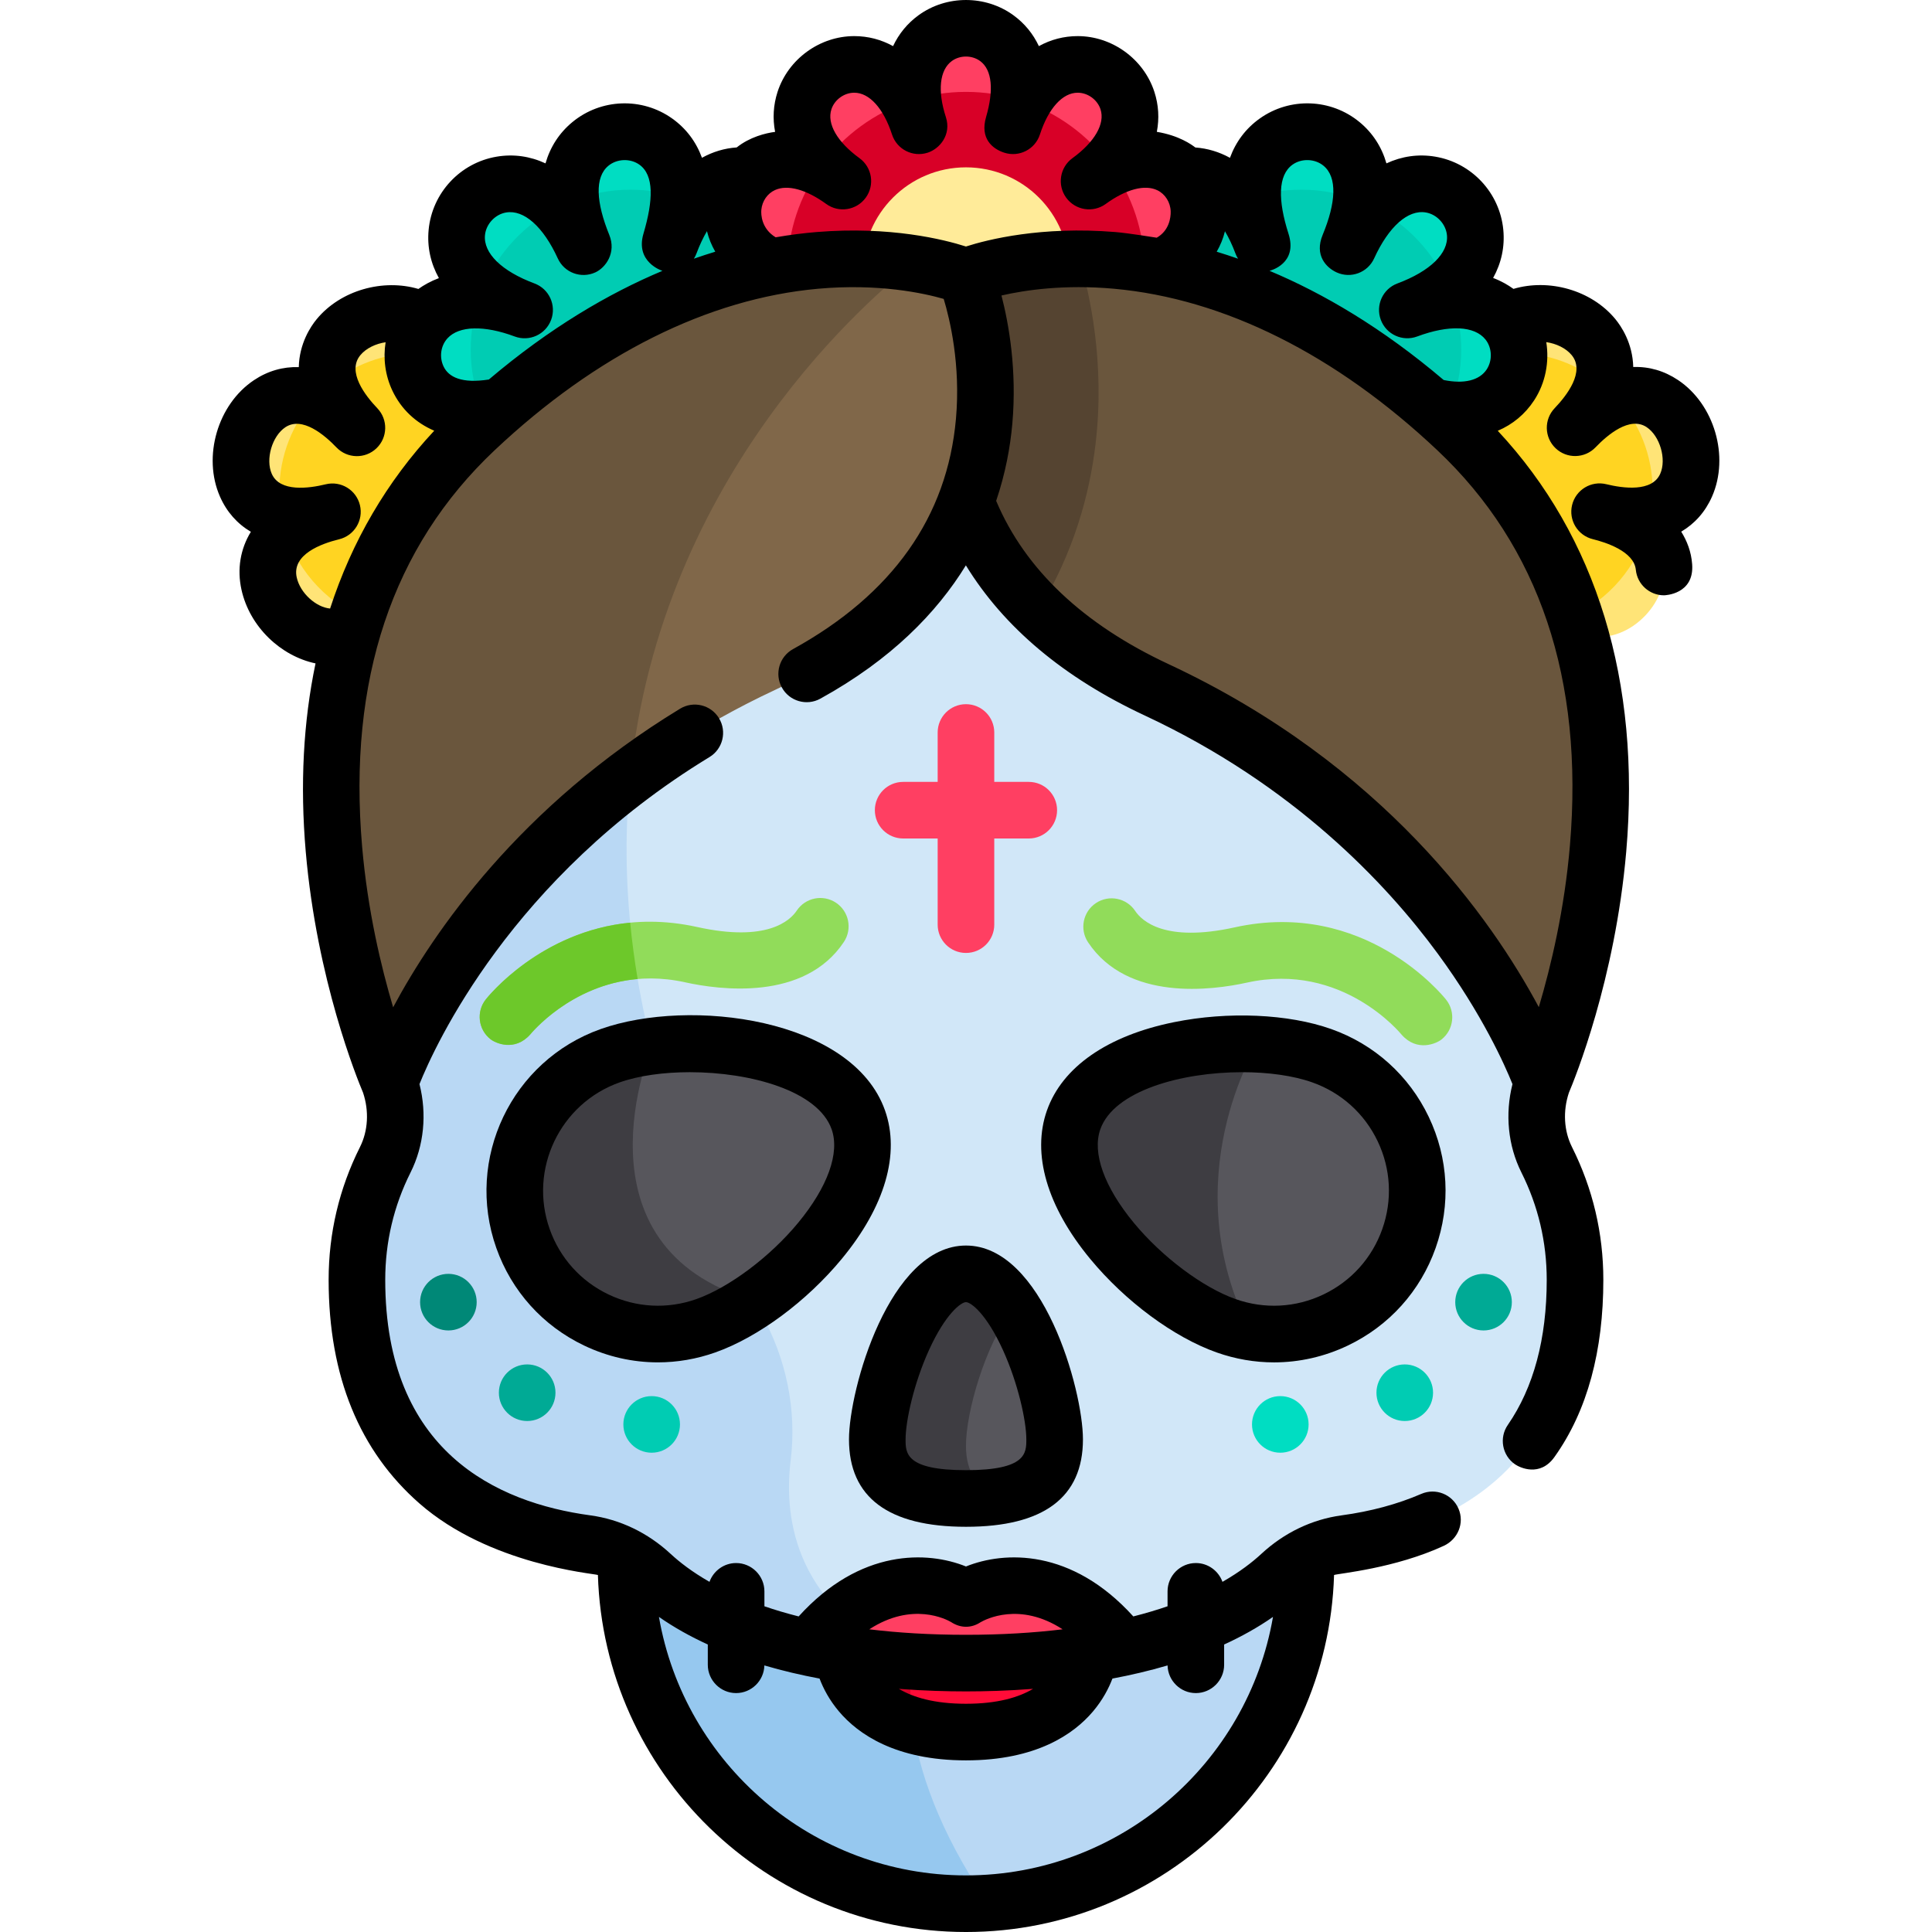 <?xml version="1.0" encoding="iso-8859-1"?>
<!-- Generator: Adobe Illustrator 19.0.0, SVG Export Plug-In . SVG Version: 6.00 Build 0)  -->
<svg xmlns="http://www.w3.org/2000/svg" xmlns:xlink="http://www.w3.org/1999/xlink" version="1.1" id="Capa_1" x="0px" y="0px" viewBox="0 0 512.004 512.004" style="enable-background:new 0 0 512.004 512.004;" xml:space="preserve">
<g>
	<path style="fill:#FFE477;" d="M394.908,107.849c-11.977-41.073,52.092-25.404,22.511,5.505   c29.581-30.909,48.046,32.411,6.487,22.248c41.559,10.163-4.046,57.815-16.024,16.743c11.977,41.073-52.092,25.404-22.511-5.505   c-29.581,30.909-48.046-32.411-6.488-22.248C337.326,114.427,382.931,66.776,394.908,107.849z"/>
	<path style="fill:#FFE477;" d="M117.096,107.876c11.977-41.073-52.092-25.404-22.511,5.505   c-29.581-30.909-48.046,32.411-6.487,22.248c-41.559,10.163,4.046,57.815,16.024,16.743c-11.977,41.073,52.092,25.404,22.511-5.505   c29.581,30.909,48.046-32.411,6.487-22.248C174.678,114.455,129.073,66.803,117.096,107.876z"/>
</g>
<g>
	<path style="fill:#FFD422;" d="M133.119,124.619c5.563-1.361,9.552-3.397,12.282-5.798c-3.441-10.597-11.583-19.073-21.971-22.962   c-2.52,2.621-4.73,6.517-6.334,12.017c1.604-5.499,1.834-9.971,1.119-13.536c-2.454-0.519-4.998-0.797-7.606-0.797   c-8.836,0-16.94,3.133-23.263,8.348c1.01,3.492,3.279,7.353,7.239,11.49c-3.958-4.136-7.714-6.572-11.157-7.735   c-5.842,6.483-9.4,15.064-9.4,24.478c0,2.055,0.178,4.068,0.504,6.03c3.529,0.87,8.005,0.835,13.567-0.525   c-5.563,1.361-9.552,3.397-12.282,5.798c3.441,10.597,11.583,19.073,21.971,22.961c2.52-2.621,4.73-6.517,6.334-12.018   c-1.604,5.499-1.834,9.971-1.119,13.536c2.454,0.519,4.998,0.797,7.606,0.797c8.836,0,16.94-3.133,23.263-8.348   c-1.01-3.492-3.279-7.352-7.239-11.49c3.958,4.136,7.714,6.572,11.157,7.735c5.842-6.483,9.4-15.064,9.4-24.478   c0-2.055-0.178-4.068-0.504-6.031C143.157,123.224,138.68,123.259,133.119,124.619z"/>
	<path style="fill:#FFD422;" d="M378.885,124.591c-5.563-1.361-9.552-3.397-12.281-5.798c3.441-10.597,11.583-19.073,21.971-22.962   c2.52,2.621,4.73,6.517,6.334,12.017c-1.604-5.499-1.834-9.971-1.119-13.536c2.454-0.519,4.998-0.797,7.606-0.797   c8.836,0,16.94,3.133,23.263,8.348c-1.01,3.492-3.279,7.353-7.239,11.49c3.958-4.136,7.714-6.572,11.157-7.735   c5.842,6.483,9.4,15.064,9.4,24.478c0,2.055-0.178,4.068-0.504,6.03c-3.529,0.87-8.005,0.835-13.567-0.525   c5.563,1.361,9.552,3.397,12.281,5.798c-3.441,10.597-11.583,19.073-21.971,22.961c-2.52-2.621-4.73-6.517-6.334-12.018   c1.604,5.499,1.834,9.971,1.119,13.536c-2.454,0.519-4.998,0.797-7.606,0.797c-8.836,0-16.94-3.133-23.263-8.348   c1.01-3.492,3.279-7.352,7.239-11.49c-3.958,4.136-7.714,6.572-11.157,7.735c-5.842-6.483-9.4-15.064-9.4-24.478   c0-2.055,0.178-4.068,0.504-6.031C368.847,123.196,373.323,123.231,378.885,124.591z"/>
</g>
<g>
	<path style="fill:#00DDC2;" d="M177.549,64.549c15.156-40.638-40.924-38.633-22.906,0.819   c-18.018-39.452-56.255,1.62-15.618,16.776c-40.638-15.156-38.633,40.924,0.819,22.906c-39.452,18.018,1.62,56.255,16.776,15.618   c-15.156,40.638,40.924,38.633,22.906-0.819c18.018,39.452,56.255-1.62,15.618-16.776c40.638,15.156,38.633-40.924-0.819-22.906   C233.777,62.149,192.705,23.913,177.549,64.549z"/>
	<path style="fill:#00DDC2;" d="M334.437,64.549c-15.156-40.638,40.924-38.633,22.906,0.819   c18.018-39.452,56.255,1.62,15.618,16.776c40.637-15.156,38.633,40.924-0.819,22.906c39.452,18.018-1.62,56.255-16.776,15.618   c15.156,40.638-40.924,38.633-22.906-0.819c-18.018,39.452-56.255-1.62-15.618-16.776c-40.637,15.156-38.633-40.924,0.819-22.906   C278.21,62.149,319.281,23.913,334.437,64.549z"/>
</g>
<g>
	<path style="fill:#00CCB3;" d="M206.083,109.093c-2.727-2.237-6.318-4.297-10.938-6.02c4.618,1.722,8.679,2.517,12.204,2.612   c1.342-4.121,2.076-8.513,2.076-13.077c0-5.629-1.113-11-3.116-15.918c-3.507,0.347-7.5,1.43-11.981,3.477   c4.478-2.045,7.909-4.352,10.468-6.773c-4.52-8.833-12.043-15.887-21.224-19.782c-2.237,2.727-4.297,6.317-6.02,10.937   c1.722-4.617,2.517-8.678,2.612-12.203c-4.121-1.342-8.513-2.076-13.077-2.076c-5.629,0-11,1.113-15.918,3.116   c0.348,3.507,1.43,7.5,3.477,11.981c-2.045-4.478-4.352-7.909-6.773-10.467c-8.833,4.52-15.887,12.042-19.783,21.223   c2.727,2.237,6.317,4.297,10.938,6.02c-4.618-1.722-8.679-2.517-12.204-2.612c-1.342,4.121-2.076,8.514-2.076,13.078   c0,5.629,1.113,11,3.116,15.918c3.507-0.347,7.5-1.43,11.982-3.477c-4.478,2.045-7.909,4.352-10.468,6.773   c4.52,8.833,12.042,15.887,21.224,19.782c2.237-2.727,4.297-6.317,6.02-10.938c-1.722,4.618-2.517,8.679-2.612,12.203   c4.121,1.342,8.514,2.076,13.078,2.076c5.629,0,11-1.113,15.918-3.116c-0.347-3.507-1.43-7.5-3.477-11.981   c2.045,4.478,4.352,7.909,6.773,10.468C195.133,125.797,202.186,118.275,206.083,109.093z"/>
	<path style="fill:#00CCB3;" d="M305.904,109.093c2.727-2.237,6.318-4.297,10.938-6.02c-4.618,1.722-8.679,2.517-12.203,2.612   c-1.342-4.121-2.076-8.513-2.076-13.077c0-5.629,1.113-11,3.116-15.918c3.507,0.347,7.5,1.43,11.981,3.477   c-4.478-2.045-7.909-4.352-10.468-6.773c4.52-8.833,12.042-15.887,21.224-19.782c2.237,2.727,4.297,6.317,6.02,10.937   c-1.722-4.617-2.517-8.678-2.612-12.203c4.121-1.342,8.513-2.076,13.077-2.076c5.629,0,11,1.113,15.918,3.116   c-0.348,3.507-1.43,7.5-3.477,11.981c2.045-4.478,4.352-7.909,6.773-10.467c8.833,4.52,15.887,12.042,19.783,21.223   c-2.727,2.237-6.317,4.297-10.938,6.02c4.618-1.722,8.679-2.517,12.204-2.612c1.342,4.121,2.076,8.514,2.076,13.078   c0,5.629-1.113,11-3.116,15.918c-3.507-0.347-7.5-1.43-11.982-3.477c4.478,2.045,7.909,4.352,10.468,6.773   c-4.52,8.833-12.042,15.887-21.224,19.782c-2.237-2.727-4.297-6.317-6.02-10.938c1.722,4.618,2.517,8.679,2.612,12.203   c-4.121,1.342-8.514,2.076-13.078,2.076c-5.629,0-11-1.113-15.918-3.116c0.347-3.507,1.43-7.5,3.477-11.981   c-2.045,4.478-4.352,7.909-6.773,10.468C316.853,125.797,309.8,118.275,305.904,109.093z"/>
</g>
<path style="fill:#FF3F62;" d="M268.456,33.331c11.198-34.466-36.125-34.466-24.926,0c-11.198-34.466-49.485-6.65-20.166,14.652  c-29.319-21.302-43.943,23.706-7.702,23.706c-36.24,0-21.616,45.008,7.702,23.706c-29.319,21.302,8.967,49.118,20.166,14.652  c-11.198,34.466,36.125,34.466,24.926,0c11.198,34.466,49.485,6.65,20.166-14.652c29.319,21.302,43.943-23.706,7.702-23.706  c36.241,0,21.616-45.008-7.702-23.706C317.941,26.681,279.656-1.135,268.456,33.331z"/>
<path style="fill:#D80027;" d="M303.316,72.344c-2.082-0.418-4.402-0.655-6.99-0.655c2.588,0,4.908-0.236,6.99-0.655  c-0.136-9.901-3.325-19.074-8.669-26.623c-1.926,0.885-3.936,2.055-6.024,3.572c2.092-1.52,3.828-3.073,5.266-4.634  c-5.665-7.555-13.539-13.357-22.648-16.466c-1.042,1.852-1.984,3.986-2.784,6.448c0.802-2.468,1.295-4.752,1.539-6.866  c-4.427-1.374-9.129-2.115-14.003-2.115c-4.873,0-9.575,0.741-14.003,2.115c0.245,2.114,0.738,4.399,1.539,6.866  c-0.8-2.462-1.742-4.596-2.784-6.448c-9.109,3.108-16.984,8.909-22.648,16.466c1.438,1.561,3.174,3.114,5.266,4.634  c-2.088-1.517-4.099-2.687-6.024-3.572c-5.344,7.55-8.533,16.722-8.669,26.623c2.082,0.419,4.402,0.655,6.991,0.655  c-2.588,0-4.908,0.236-6.991,0.655c0.135,9.901,3.325,19.074,8.669,26.623c1.926-0.885,3.936-2.055,6.024-3.572  c-2.092,1.52-3.828,3.073-5.266,4.634c5.665,7.555,13.539,13.357,22.648,16.465c1.042-1.851,1.984-3.985,2.784-6.447  c-0.802,2.467-1.295,4.752-1.539,6.866c4.427,1.374,9.129,2.115,14.003,2.115c4.873,0,9.575-0.741,14.003-2.115  c-0.245-2.114-0.738-4.399-1.539-6.866c0.8,2.462,1.742,4.596,2.784,6.447c9.109-3.109,16.983-8.909,22.648-16.466  c-1.438-1.561-3.174-3.114-5.266-4.634c2.088,1.517,4.098,2.687,6.024,3.572C299.99,91.417,303.181,82.245,303.316,72.344z"/>
<circle style="fill:#FFEB99;" cx="255.993" cy="71.685" r="27.338"/>
<path style="fill:#B9D8F4;" d="M255.994,504.501L255.994,504.501c-49.551,0-90.094-40.542-90.094-90.093v-47.582  c0-49.551,40.542-90.093,90.093-90.093l0,0c49.551,0,90.093,40.542,90.093,90.093v47.581  C346.086,463.96,305.545,504.501,255.994,504.501z"/>
<path style="fill:#96C8EF;" d="M242.041,440.368l1.268-162.731c-43.602,6.213-77.409,43.942-77.409,89.19v47.581  c0,49.551,40.542,90.094,90.093,90.094l0,0c1.929,0,3.842-0.069,5.741-0.19C235.126,465.111,242.041,440.368,242.041,440.368z"/>
<path style="fill:#D1E7F8;" d="M409.888,307.339c-3.167-6.316-3.452-13.671-1.163-20.355c5.645-16.479,8.701-34.158,8.674-52.557  c-0.128-88.262-41.827-161.157-161.407-161.157S94.715,146.165,94.586,234.427c-0.027,18.399,3.029,36.078,8.674,52.557  c2.29,6.684,2.004,14.039-1.163,20.355c-4.803,9.578-7.512,20.386-7.512,31.83c0,52.882,36.81,66.587,60.843,69.845  c6.458,0.875,12.424,3.855,17.204,8.287c9.837,9.121,33.261,23.443,83.359,23.443s73.522-14.322,83.359-23.443  c4.779-4.431,10.744-7.411,17.204-8.287c24.034-3.258,60.844-16.963,60.844-69.845C417.399,327.725,414.69,316.918,409.888,307.339z  "/>
<path style="fill:#B9D8F4;" d="M237.143,73.945C132.006,81.296,94.709,150.997,94.587,234.448  c-0.027,18.399,3.029,36.078,8.674,52.557c2.29,6.684,2.004,14.039-1.163,20.355c-4.803,9.578-7.512,20.386-7.512,31.83  c0,52.916,36.858,66.605,60.89,69.851c6.341,0.857,12.234,3.652,16.896,8.036c8.741,8.223,28.671,20.905,69.669,23.289  c-30.926-13.971-34.48-37.247-32.5-53.378c1.651-13.448-1.207-27.088-7.842-38.901C115.027,193.791,210.27,96.974,237.143,73.945z"/>
<path style="fill:#57565C;" d="M279.493,381.451c0,12.979-10.521,15.667-23.5,15.667c-12.979,0-23.5-2.688-23.5-15.667  c0-12.979,10.521-43.866,23.5-43.866C268.971,337.586,279.493,368.473,279.493,381.451z"/>
<path style="fill:#3E3D42;" d="M255.993,383.182c0-8.943,4.996-26.388,12.35-36.372c-3.589-5.453-7.818-9.224-12.35-9.224  c-12.979,0-23.5,30.887-23.5,43.866s10.521,15.667,23.5,15.667c2.962,0,5.793-0.143,8.404-0.513  C259.261,394.447,255.993,390.413,255.993,383.182z"/>
<g>
	<path style="fill:#57565C;" d="M187.056,351.344c-19.763,6.998-41.457-3.35-48.455-23.113c-6.998-19.763,3.35-41.457,23.113-48.455   c19.763-6.998,58.748-2.772,65.747,16.991C234.459,316.53,206.819,344.346,187.056,351.344z"/>
	<path style="fill:#57565C;" d="M324.934,351.344c19.763,6.998,41.457-3.35,48.455-23.113c6.998-19.763-3.35-41.457-23.113-48.455   c-19.763-6.998-58.748-2.772-65.747,16.991C277.531,316.53,305.172,344.346,324.934,351.344z"/>
</g>
<g>
	<path style="fill:#3E3D42;" d="M172.73,277.269c-4.034,0.525-7.784,1.363-11.015,2.507c-19.763,6.998-30.111,28.691-23.114,48.455   c6.998,19.763,28.692,30.111,48.455,23.114c4.041-1.431,8.41-3.743,12.747-6.668C150.375,330.414,172.729,277.27,172.73,277.269z"/>
	<path style="fill:#3E3D42;" d="M324.934,351.338c2.149,0.761,4.32,1.304,6.493,1.666c-20.671-40.602,1.818-76.276,1.818-76.276l0,0   c-19.754-0.989-43.415,5.059-48.717,20.033C277.531,316.523,305.172,344.34,324.934,351.338z"/>
</g>
<path style="fill:#FF3F62;" d="M255.993,440.745c16.648,0,30.334-1.587,41.571-4.033c-20.587-26.24-41.571-13.222-41.571-13.222  s-20.984-13.019-41.571,13.222C225.658,439.158,239.346,440.745,255.993,440.745z"/>
<g>
	<path style="fill:#FF0C38;" d="M223.113,427.856c-2.848,2.281-5.748,5.193-8.64,8.878c7.913,1.723,17.047,3.016,27.568,3.632   C234.005,436.731,227.831,432.461,223.113,427.856z"/>
	<path style="fill:#FF0C38;" d="M223.175,438.358c0.015,0.151,2.148,20.661,32.818,20.661c30.671,0,32.803-20.511,32.818-20.661   c-9.404,1.489-20.275,2.387-32.818,2.387C243.45,440.745,232.58,439.847,223.175,438.358z"/>
</g>
<path style="fill:#D80027;" d="M241.847,457.197c-1.486-10.804,0.195-16.829,0.195-16.829v-0.021  c-6.86-0.399-13.14-1.083-18.867-1.99C223.187,438.481,224.62,452.177,241.847,457.197z"/>
<circle style="fill:#008877;" cx="118.827" cy="345.086" r="7.5"/>
<circle style="fill:#00AA95;" cx="139.708" cy="369.087" r="7.5"/>
<circle style="fill:#00CCB3;" cx="172.699" cy="377.487" r="7.5"/>
<circle style="fill:#00AA95;" cx="393.158" cy="345.086" r="7.5"/>
<circle style="fill:#00CCB3;" cx="372.277" cy="369.087" r="7.5"/>
<circle style="fill:#00DDC2;" cx="339.296" cy="377.487" r="7.5"/>
<path style="fill:#FF3F62;" d="M272.638,207.211h-9.145v-13.094c0-4.143-3.357-7.5-7.5-7.5c-4.142,0-7.5,3.357-7.5,7.5v13.094  h-9.145c-4.142,0-7.5,3.357-7.5,7.5s3.358,7.5,7.5,7.5h9.145v22.831c0,4.143,3.358,7.5,7.5,7.5c4.143,0,7.5-3.357,7.5-7.5v-22.831  h9.145c4.143,0,7.5-3.357,7.5-7.5S276.781,207.211,272.638,207.211z"/>
<path style="fill:#91DC5A;" d="M129.971,275.389c-3.25-2.569-3.801-7.286-1.232-10.535c0.867-1.097,21.634-26.782,56.033-19.182  c18.474,4.079,24.6-1.683,26.376-4.348c2.296-3.448,6.953-4.382,10.399-2.087c3.448,2.296,4.382,6.952,2.086,10.399  c-10.467,15.723-32.927,12.709-42.098,10.682c-25.326-5.592-40.866,13.653-41.031,13.838  C136.414,278.742,131.349,276.478,129.971,275.389z"/>
<path style="fill:#6DC82A;" d="M167.004,244.519c-23.678,2.275-37.559,19.443-38.264,20.335c-2.569,3.249-2.018,7.966,1.232,10.535  c1.377,1.089,6.441,3.353,10.535-1.232c0.136-0.152,10.668-13.175,28.48-14.701C168.132,254.384,167.476,249.404,167.004,244.519z"/>
<path style="fill:#91DC5A;" d="M382.015,275.477c3.25-2.569,3.801-7.286,1.232-10.535c-0.867-1.097-21.634-26.782-56.033-19.182  c-18.474,4.079-24.6-1.683-26.376-4.348c-2.296-3.448-6.953-4.382-10.399-2.087c-3.448,2.296-4.382,6.952-2.086,10.399  c10.467,15.723,32.927,12.709,42.098,10.682c25.326-5.592,40.866,13.653,41.031,13.838  C375.574,278.83,380.638,276.566,382.015,275.477z"/>
<path style="fill:#6A563D;" d="M255.993,73.272c0,0-28.998,72.419,50.538,109.536s102.193,104.177,102.193,104.177  s46.938-107.491-22.657-173.109S255.993,73.272,255.993,73.272z"/>
<path style="fill:#554431;" d="M255.986,73.269c0,0-20.12,50.279,19.18,88.521c9.442-15.37,13.605-30.922,15.17-44.144  c2.539-21.444-1.506-39.698-4.299-49.054C267.411,68.548,255.986,73.269,255.986,73.269z"/>
<path style="fill:#806749;" d="M255.993,73.272c0,0,28.998,72.419-50.538,109.536S103.261,286.985,103.261,286.985  s-46.938-107.491,22.657-173.109S255.993,73.272,255.993,73.272z"/>
<path style="fill:#6A563D;" d="M167.017,205.812c8.084-80.584,64.807-127.982,75.147-136.001  c-21.77-3.429-66.694-2.657-116.246,44.065c-69.595,65.618-22.657,173.109-22.657,173.109S118.332,242.397,167.017,205.812z"/>
<path d="M255.993,404.617c20.57,0,31-7.794,31-23.167c0-13.201-10.658-51.365-31-51.365c-20.341,0-31,38.165-31,51.365  C224.993,396.823,235.423,404.617,255.993,404.617z M246.203,357.758c4.357-9.574,8.477-12.673,9.79-12.673  c1.312,0,5.433,3.098,9.79,12.673c4.033,8.861,6.209,18.821,6.209,23.692c0,3.638,0,8.166-16,8.166s-16-4.528-16-8.166  C239.994,376.579,242.17,366.62,246.203,357.758z"/>
<path d="M159.211,272.705c-23.63,8.368-36.046,34.399-27.68,58.028c4.053,11.447,12.322,20.631,23.282,25.858  c6.208,2.962,12.859,4.453,19.54,4.453c5.113,0,10.245-0.874,15.208-2.631c11.367-4.025,24.21-13.526,33.517-24.796  c11.459-13.876,15.527-27.853,11.454-39.356C225.871,269.811,182.867,264.329,159.211,272.705z M211.511,324.066  c-7.443,9.013-18.277,17.134-26.958,20.207v0.001c-7.669,2.714-15.939,2.281-23.282-1.221c-7.344-3.503-12.884-9.656-15.6-17.327  c-5.606-15.832,2.714-33.274,18.547-38.881c5.064-1.794,11.673-2.7,18.591-2.7c16.16,0,33.98,4.953,37.582,15.124  C222.602,305.516,219.365,314.555,211.511,324.066z"/>
<path d="M357.178,356.592c10.959-5.228,19.229-14.411,23.28-25.857c4.054-11.446,3.407-23.787-1.821-34.747  c-5.228-10.96-14.411-19.229-25.858-23.282c-11.367-4.023-27.326-4.724-41.652-1.819c-17.638,3.572-29.594,11.875-33.667,23.377  c-4.072,11.503-0.005,25.48,11.454,39.356c9.307,11.27,22.15,20.771,33.518,24.796l-0.001-0.001  c4.963,1.758,10.094,2.632,15.208,2.632C344.318,361.046,350.97,359.555,357.178,356.592z M327.438,344.273  c-8.681-3.073-19.515-11.193-26.958-20.207c-7.854-9.512-11.091-18.55-8.879-24.797c3.601-10.171,21.42-15.124,37.581-15.124  c6.915,0,13.528,0.907,18.591,2.7c7.67,2.716,13.824,8.255,17.327,15.6c3.503,7.344,3.937,15.612,1.22,23.282  c-2.715,7.669-8.255,13.823-15.599,17.326C343.375,346.558,335.107,346.989,327.438,344.273L327.438,344.273z"/>
<path d="M444.713,100.723c-3.684-2.46-7.708-3.611-11.884-3.462c-0.153-6.337-3.195-10.822-4.748-12.705  c-6.388-7.739-17.672-10.777-26.995-7.997c-1.474-1.063-3.246-2.088-5.389-2.897c2.179-3.936,3.128-8.253,2.697-12.77  c-0.934-9.779-8.352-17.748-18.04-19.378c-4.473-0.751-8.849-0.114-12.932,1.779c-1.242-4.324-3.625-8.049-7.123-10.938  c-7.574-6.254-18.454-6.646-26.457-0.945c-3.699,2.634-6.343,6.183-7.89,10.413c-2.865-1.579-5.943-2.504-9.168-2.739  c-1.058-0.798-4.318-3.17-10.208-4.148c0.678-3.532,0.479-7.112-0.654-10.601c-2.824-8.693-11.181-14.767-20.322-14.767  c-3.669,0-7.135,0.918-10.285,2.654c-1.528-3.256-3.793-6.036-6.761-8.192c-7.396-5.373-17.726-5.373-25.12,0  c-2.968,2.156-5.232,4.937-6.761,8.192c-3.15-1.736-6.616-2.654-10.285-2.654c-9.141,0-17.498,6.072-20.323,14.767  c-1.134,3.491-1.332,7.075-0.652,10.61c-2.544,0.332-6.699,1.356-10.178,4.125c-3.223,0.218-6.316,1.145-9.203,2.745  c-1.547-4.227-4.19-7.772-7.887-10.404c-8.001-5.698-18.883-5.311-26.457,0.945c-3.499,2.889-5.881,6.613-7.123,10.938  c-4.08-1.893-8.456-2.529-12.931-1.779c-9.688,1.63-17.107,9.598-18.04,19.378c-0.433,4.53,0.524,8.862,2.719,12.81  c-2.185,0.817-3.983,1.843-5.43,2.874c-9.324-2.762-20.598,0.288-26.97,8.025c-1.549,1.88-4.581,6.358-4.734,12.688  c-4.171-0.133-8.202,1.002-11.884,3.463c-9.619,6.425-13.656,20.268-8.998,30.856c1.788,4.064,4.585,7.197,8.186,9.323  c-2.796,4.555-3.685,9.915-2.497,15.314c2.179,9.902,10.44,17.623,19.634,19.563c-3.236,15.44-4.132,32.134-2.597,49.876  c2.942,34.004,13.651,60.255,15.194,63.893c1.624,4.872,1.333,10.11-0.819,14.402c-5.512,10.993-8.307,22.834-8.307,35.192  c0,25.658,8.255,45.39,24.033,59.23c18.595,16.311,46.015,18.558,47.33,18.99c1.582,52.439,44.729,94.612,97.544,94.612  c52.816,0,95.962-42.173,97.544-94.612c1.314-0.432,16.053-1.713,29.07-7.727c3.76-1.737,5.55-6.06,3.904-9.861  c-1.645-3.803-6.064-5.55-9.861-3.904c-6.31,2.73-13.41,4.643-21.103,5.686c-7.87,1.067-15.234,4.601-21.295,10.219  c-2.362,2.19-5.707,4.786-10.287,7.402c-1.041-2.895-3.812-4.983-7.054-4.983c-4.125,0-7.5,3.375-7.5,7.5v3.96  c-2.778,0.955-5.798,1.859-9.073,2.689c-16.368-18.089-34.229-17.323-44.345-13.237c-10.111-4.085-27.975-4.853-44.345,13.237  c-3.275-0.83-6.295-1.733-9.073-2.688v-3.96c0-4.125-3.375-7.5-7.5-7.5c-3.242,0-6.012,2.088-7.054,4.983  c-4.581-2.616-7.926-5.212-10.288-7.402c-6.06-5.618-13.424-9.151-21.295-10.219c-24.794-3.361-54.351-16.918-54.351-62.412  c0-10.003,2.26-19.582,6.716-28.469c3.556-7.092,4.371-15.479,2.36-23.406c4.049-10.095,24.29-54.673,76.863-86.672  c3.538-2.153,4.661-6.768,2.507-10.306c-2.154-3.538-6.766-4.66-10.306-2.507c-42.511,25.873-65.307,59.084-76.045,79.127  c-3.189-10.704-6.756-25.659-8.218-42.548c-3.82-44.149,7.988-79.495,35.099-105.057c26.922-25.384,56.565-40.19,85.724-42.816  c16.068-1.443,27.999,1.166,33.302,2.693c1.649,5.452,4.517,17.444,3.247,31.764c-2.306,25.98-16.835,46.519-43.184,61.043  c-3.627,2-4.947,6.562-2.947,10.189c1.999,3.627,6.561,4.946,10.188,2.947c18.792-10.359,30.88-22.806,38.573-35.33  c10.072,16.426,25.955,29.775,47.392,39.781c39.385,18.379,63.977,44.476,77.671,63.133c11.802,16.078,17.784,29.561,19.792,34.562  c-2.01,7.925-1.195,16.311,2.36,23.401c4.457,8.89,6.717,18.469,6.717,28.47c0,15.605-3.471,28.541-10.314,38.451  c-2.354,3.408-1.5,8.08,1.908,10.434c1.302,0.898,6.622,3.427,10.434-1.908c8.806-12.324,12.974-28.269,12.974-46.977  c0-12.357-2.795-24.198-8.308-35.192c-2.151-4.29-2.442-9.528-0.82-14.399c1.537-3.625,12.251-29.881,15.195-63.896  c3.902-45.101-7.854-83.466-34.046-111.524c3.935-1.674,7.231-4.383,9.633-8.054c3.017-4.611,4.062-10.169,3.223-15.44  c2.609,0.372,5.198,1.577,6.735,3.44c3.604,4.367-1.28,10.685-4.512,14.063c-2.864,2.992-2.76,7.74,0.232,10.604  s7.74,2.759,10.604-0.232c3.139-3.278,9.069-8.33,13.545-5.342c3.521,2.353,5.305,8.467,3.6,12.345  c-2.167,4.927-9.883,3.853-14.293,2.774c-4.021-0.985-8.082,1.48-9.066,5.504c-0.984,4.024,1.479,8.083,5.504,9.066  c0.007,0.002,0.015,0.004,0.022,0.006c3.273,0.803,10.878,3.19,11.361,8.102c0.382,3.872,3.644,6.766,7.455,6.766  c0.246,0,8.065-0.229,7.473-8.236c-0.248-3.359-1.387-6.205-2.895-8.631c3.592-2.125,6.383-5.254,8.168-9.312  C458.37,120.992,454.334,107.149,444.713,100.723z M252.038,429.862c2.499,1.641,5.328,1.688,7.828,0.049  c1.249-0.729,10.347-5.535,21.738,1.877c-7.569,0.917-16.061,1.456-25.612,1.456c-9.551,0-18.044-0.539-25.614-1.456  C241.766,424.373,250.851,429.169,252.038,429.862z M273.773,447.569c-3.768,2.234-9.387,3.949-17.78,3.949  c-8.393,0-14.013-1.715-17.781-3.949c6.603,0.507,12.672,0.676,17.781,0.676C261.102,448.245,267.17,448.076,273.773,447.569z   M187.575,435.813v5.375c0,4.125,3.375,7.5,7.5,7.5c4.067,0,7.399-3.283,7.491-7.329c4.848,1.428,9.763,2.571,14.626,3.484  c0.973,2.559,2.564,5.675,5.179,8.755c5.003,5.895,14.899,12.921,33.622,12.921c18.718,0,28.612-7.021,33.616-12.913  c2.636-3.103,4.23-6.209,5.2-8.766c4.857-0.913,9.766-2.054,14.61-3.481c0.093,4.046,3.424,7.329,7.491,7.329  c4.125,0,7.5-3.375,7.5-7.5v-5.375c4.557-2.085,8.917-4.501,12.948-7.315c-6.708,38.851-40.629,68.504-81.366,68.504  c-40.737,0-74.657-29.653-81.365-68.503C178.657,431.311,183.018,433.728,187.575,435.813z M341.464,61.928  c-2.821-8.816-2.831-15.514,1.079-18.298c2.404-1.711,5.932-1.585,8.205,0.293c3.702,3.057,3.312,9.776-0.229,18.328  c-2.237,5.402,0.947,8.678,3.706,9.938c3.771,1.721,8.218,0.062,9.938-3.706c3.845-8.42,8.97-12.986,13.702-12.175  c2.909,0.489,5.314,3.072,5.595,6.009c0.456,4.776-4.443,9.557-13.106,12.792c-0.006,0.002-0.011,0.004-0.017,0.006  c-3.881,1.447-5.854,5.767-4.406,9.648c1.447,3.881,5.767,5.856,9.647,4.406c8.418-3.14,15.18-2.84,18.089,0.801  c1.757,2.199,1.896,5.529,0.333,7.92c-1.918,2.933-6.032,3.927-11.406,2.822c-16.259-13.814-31.921-22.962-46.158-28.94  C336.645,71.716,344.011,69.887,341.464,61.928z M327.407,67.164c0.002,0.003,0.002,0.005,0.003,0.008  c0.185,0.495,0.417,0.958,0.688,1.388c-1.918-0.672-3.804-1.289-5.657-1.852c0.98-1.697,1.716-3.517,2.188-5.422  C325.643,62.989,326.582,64.952,327.407,67.164z M187.353,61.262c0.473,1.907,1.218,3.733,2.202,5.442  c-1.855,0.564-3.745,1.181-5.666,1.854c0.271-0.43,0.504-0.893,0.688-1.388C185.408,64.942,186.343,62.967,187.353,61.262z   M87.48,161.272c-3.726-0.343-7.931-4.085-8.848-8.251c-1.334-6.06,6.44-8.926,11.217-10.098c0.01-0.003,0.02-0.005,0.03-0.008  c4.023-0.984,6.488-5.043,5.503-9.066c-0.983-4.023-5.04-6.489-9.067-5.504c-0.005,0.001-0.01,0.002-0.015,0.004  c-4.411,1.075-12.112,2.14-14.277-2.778c-1.705-3.877,0.078-9.991,3.599-12.345c4.475-2.988,10.406,2.065,13.544,5.343  c2.864,2.992,7.612,3.099,10.604,0.232c2.993-2.863,3.097-7.611,0.233-10.604c-3.23-3.376-8.113-9.69-4.516-14.058  c1.529-1.857,4.104-3.063,6.705-3.44c-0.685,4.296-0.117,8.805,1.815,12.869c2.32,4.881,6.195,8.498,11.073,10.575  C102.506,127.607,93.267,143.452,87.48,161.272z M129.53,100.596l0.003-0.018c-7.126,1.112-10.629-0.615-11.977-3.45  c-1.188-2.499-0.77-5.506,1.041-7.481c3.044-3.319,9.702-3.497,17.809-0.475c3.883,1.449,8.2-0.525,9.648-4.406  c1.447-3.882-0.525-8.201-4.407-9.648c-0.005-0.002-0.011-0.004-0.016-0.006c-8.663-3.234-13.563-8.015-13.106-12.792  c0.28-2.937,2.686-5.52,5.595-6.009c4.725-0.806,9.855,3.755,13.702,12.175c1.721,3.769,6.171,5.425,9.938,3.706  c2.76-1.261,5.622-5.216,3.707-9.938c-3.48-8.577-3.931-15.272-0.229-18.329c2.276-1.879,5.803-2.003,8.206-0.293  c3.91,2.784,3.702,9.42,1.079,18.298c-2.208,7.472,4.819,9.787,5.026,9.845C161.353,77.735,145.739,86.848,129.53,100.596z   M216.442,61.491c-3.371,0.276-7.014,0.726-10.885,1.396c-3.755-2.265-3.912-6.018-3.791-7.296c0.219-2.313,1.613-4.318,3.639-5.232  c3.32-1.499,8.258-0.152,13.552,3.691c3.351,2.437,8.041,1.69,10.476-1.659c2.435-3.351,1.691-8.041-1.66-10.476  c-5.9-4.287-8.682-9.125-7.441-12.943c0.828-2.55,3.375-4.4,6.056-4.4c4.014,0,7.756,4.142,10.01,11.077  c1.28,3.939,5.513,6.094,9.45,4.815c3.17-1.03,6.345-4.743,4.815-9.45c-2.253-6.937-1.66-12.486,1.587-14.846  c2.169-1.576,5.316-1.576,7.486,0c3.247,2.359,3.631,7.843,1.587,14.846c-1.657,5.678,1.646,8.42,4.815,9.45  c3.935,1.278,8.171-0.874,9.45-4.815c2.254-6.936,5.996-11.077,10.01-11.077c2.681,0,5.228,1.851,6.056,4.4  c1.24,3.817-1.541,8.655-7.441,12.943c-3.352,2.435-4.094,7.125-1.659,10.476c2.435,3.353,7.125,4.097,10.476,1.659  c0.009-0.006,0.018-0.013,0.026-0.019c5.392-3.91,10.387-5.219,13.705-3.588c2.048,1.005,3.415,3.191,3.485,5.568  c0.051,1.749-0.452,5.144-3.701,6.983c0,0-7.481-1.216-11.001-1.504c-19.544-1.6-33.754,1.982-39.553,3.835  C250.19,63.473,235.977,59.895,216.442,61.491z M416.057,223.971c-1.433,16.998-5.035,32.119-8.254,42.933  c-12.467-23.302-41.174-64.328-98.1-90.893c-22.67-10.58-38.045-25.14-45.709-43.278c2.457-7.25,3.73-14.204,4.283-20.433  c1.261-14.21-0.932-26.477-2.875-33.991c6.247-1.438,16.633-2.977,29.796-1.792c29.159,2.627,58.802,17.433,85.724,42.816  C407.943,144.809,419.763,180.014,416.057,223.971z"/>
<g>
</g>
<g>
</g>
<g>
</g>
<g>
</g>
<g>
</g>
<g>
</g>
<g>
</g>
<g>
</g>
<g>
</g>
<g>
</g>
<g>
</g>
<g>
</g>
<g>
</g>
<g>
</g>
<g>
</g>
</svg>
